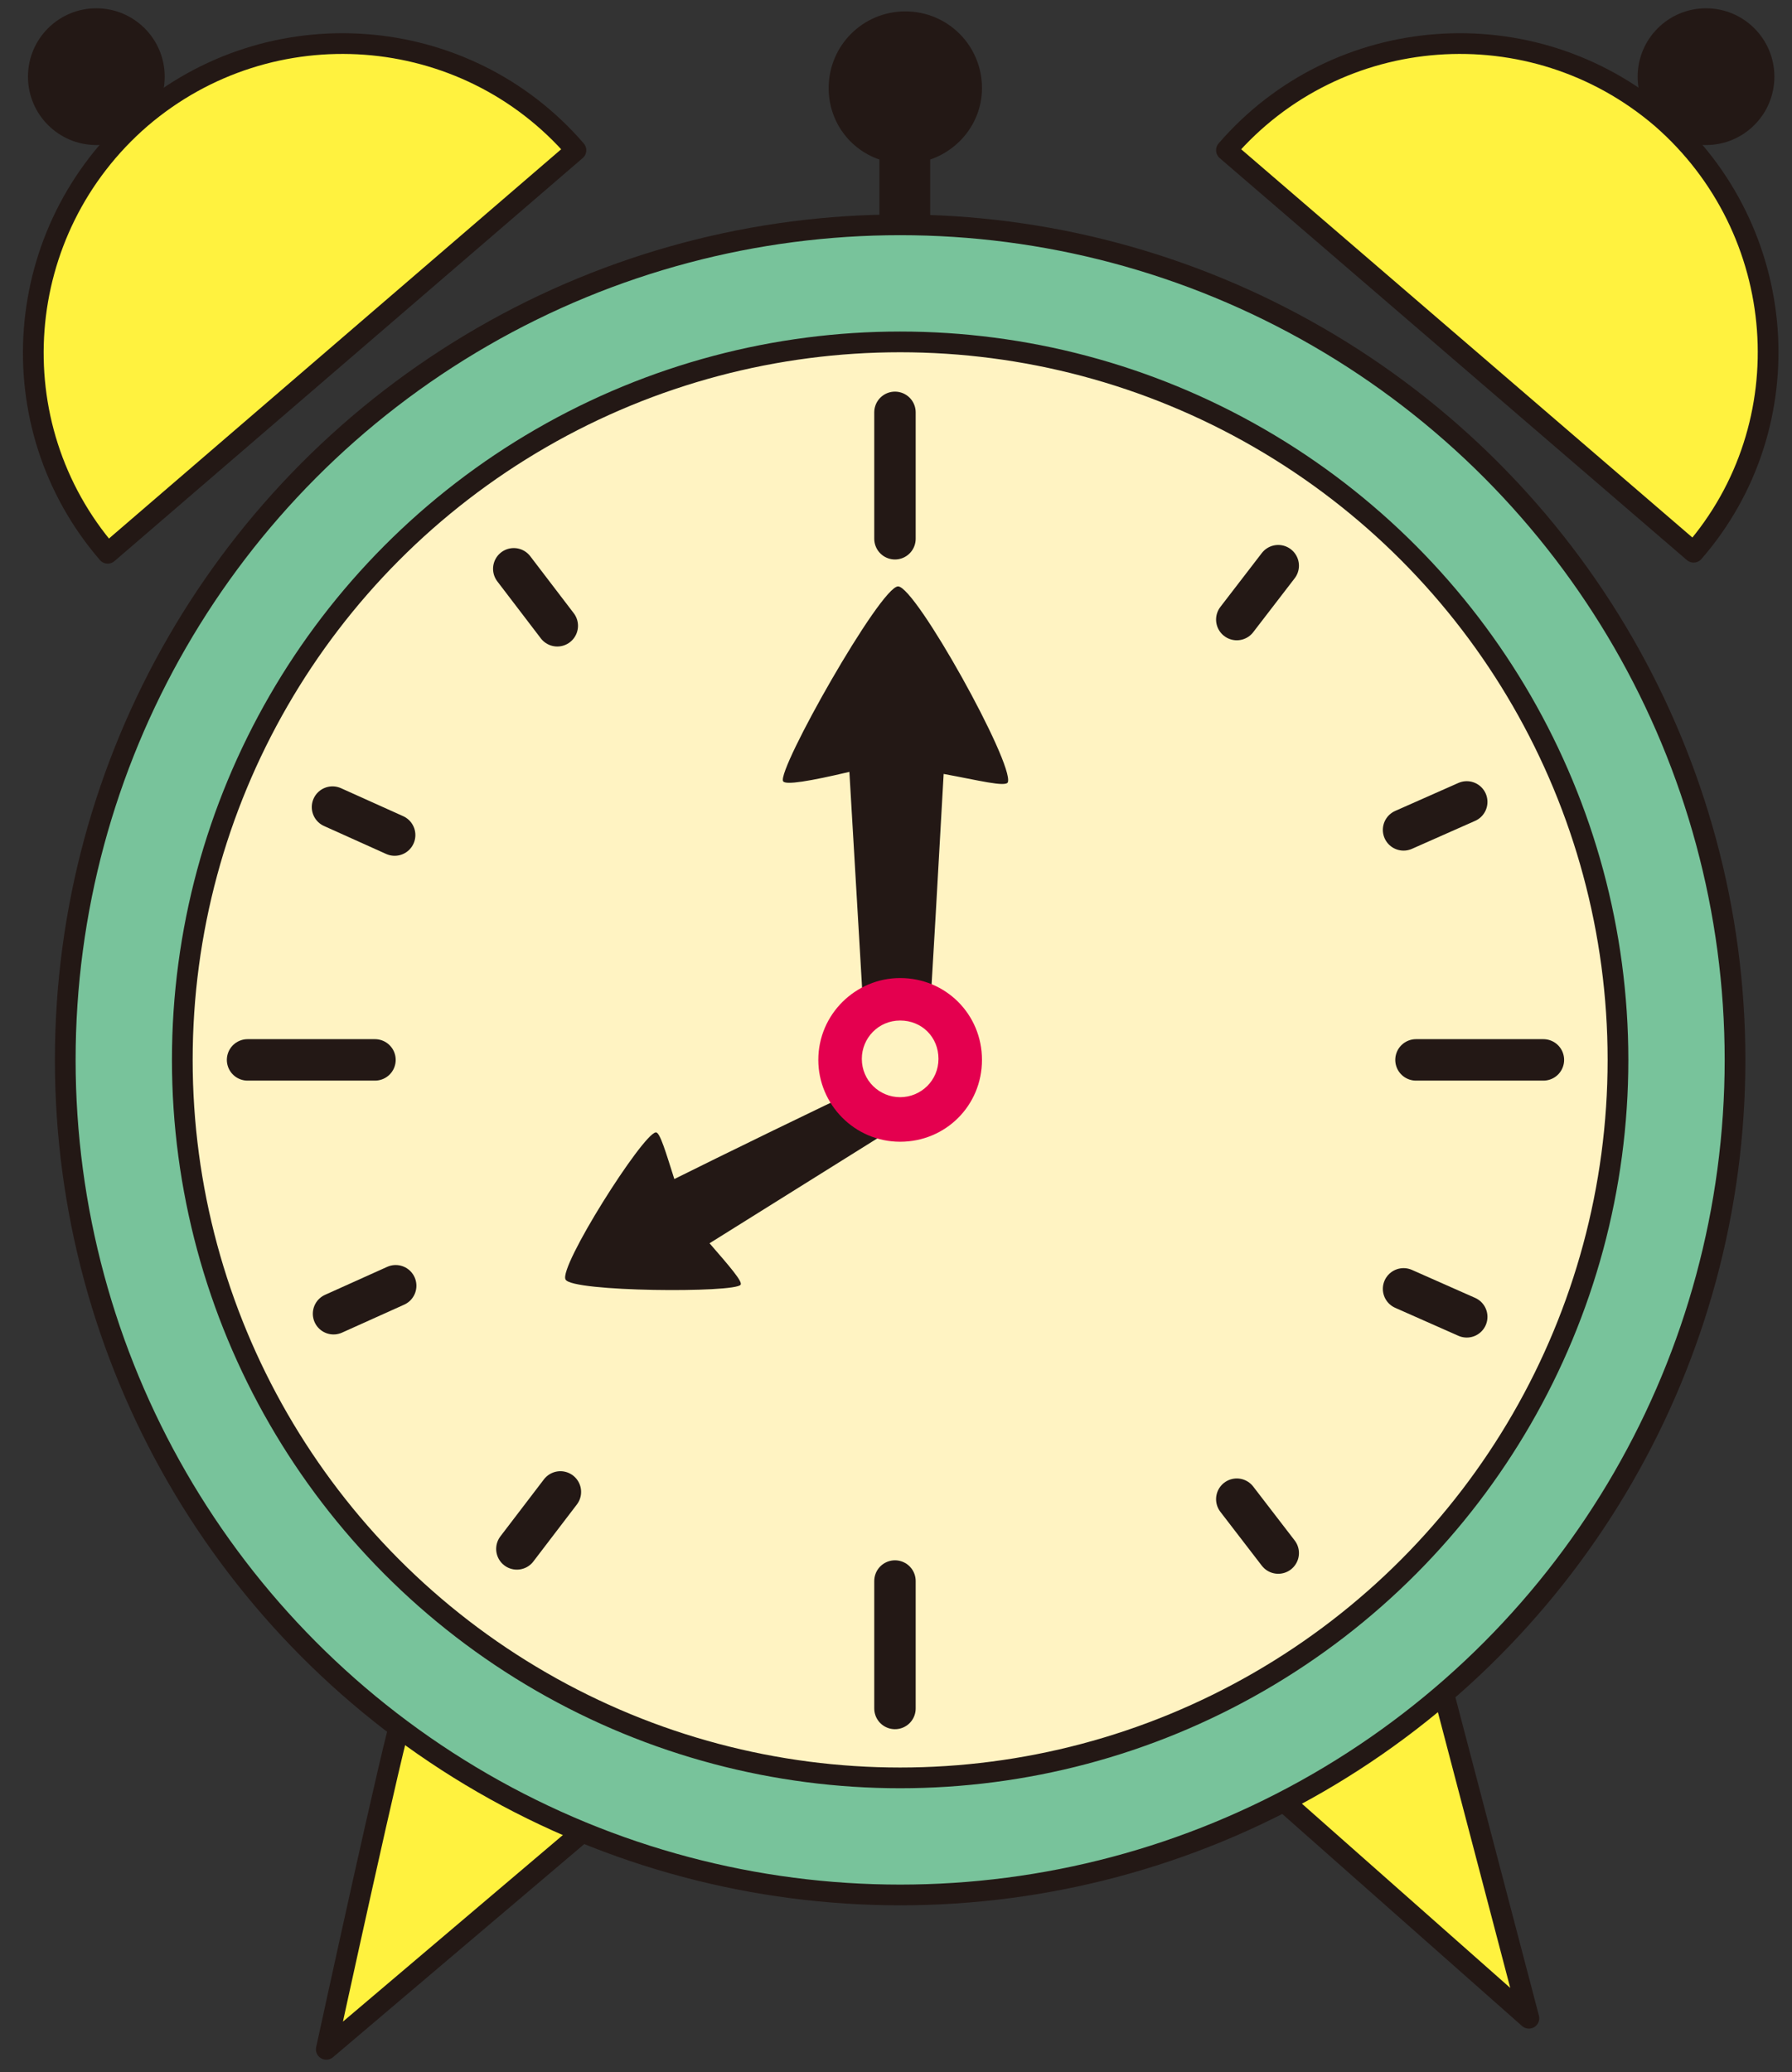 <?xml version="1.0" encoding="utf-8"?>
<!-- Generator: Adobe Illustrator 16.0.0, SVG Export Plug-In . SVG Version: 6.00 Build 0)  -->
<!DOCTYPE svg PUBLIC "-//W3C//DTD SVG 1.1//EN" "http://www.w3.org/Graphics/SVG/1.1/DTD/svg11.dtd">
<svg version="1.1" id="레이어_1" xmlns="http://www.w3.org/2000/svg" xmlns:xlink="http://www.w3.org/1999/xlink" x="0px"
	 y="0px" width="173px" height="200px" viewBox="0 0 173 200" style="enable-background:new 0 0 173 200;" xml:space="preserve">
<rect x="0" y="0" width="173" height="200" fill="#333333" stroke="none"/>
<style type="text/css">
<![CDATA[
	.st0{fill:#E4004F;}
	.st1{fill:none;stroke:#231815;stroke-width:2;stroke-linecap:round;stroke-linejoin:round;stroke-miterlimit:10;}
	.st2{fill:none;stroke:#231815;stroke-width:4;stroke-linecap:round;stroke-linejoin:round;stroke-miterlimit:10;}
	.st3{fill:#231815;}
	.st4{fill:#FFF23F;}
	.st5{fill:#FFF3C2;}
	.st6{fill:#78C39B;}
]]>
</style>
<path class="st4" d="M38.8,165.8c-0.5,0.7-7.3,32-7.3,32l27-22.9L38.8,165.8z"/>
<polygon class="st4" points="138.6,160.5 121.7,171.9 147.6,194.8 "/>
<path class="st1" d="M38.8,165.8c-0.5,0.7-7.3,32-7.3,32l27-22.9L38.8,165.8z"/>
<polygon class="st1" points="138.6,160.5 121.7,171.9 147.6,194.8 "/>
<path class="st3" d="M94.8,8.5c0-4.1-3.3-7.4-7.4-7.4s-7.4,3.3-7.4,7.4c0,3.2,2,5.9,4.9,6.9v8.3h4.9v-8.3
	C92.7,14.4,94.8,11.7,94.8,8.5z"/>
<path class="st4" d="M160.4,11.4c-12.5-10.7-31.3-9.3-42,3.1l45.1,38.8C174.2,41,172.8,22.2,160.4,11.4z"/>
<circle class="st3" cx="164.7" cy="7.4" r="6.6"/>
<path class="st4" d="M13.6,11.4c12.5-10.7,31.3-9.3,42,3.1L10.4,53.4C-0.3,41,1.1,22.2,13.6,11.4z"/>
<path class="st1" d="M160.4,11.4c-12.5-10.7-31.3-9.3-42,3.1l45.1,38.8C174.2,41,172.8,22.2,160.4,11.4z"/>
<path class="st1" d="M13.6,11.4c12.5-10.7,31.3-9.3,42,3.1L10.4,53.4C-0.3,41,1.1,22.2,13.6,11.4z"/>
<circle class="st3" cx="9.3" cy="7.4" r="6.6"/>
<circle class="st6" cx="86.9" cy="102.3" r="80.6"/>
<circle class="st5" cx="86.9" cy="102.3" r="69.3"/>
<circle class="st1" cx="86.9" cy="102.3" r="80.6"/>
<circle class="st1" cx="86.9" cy="102.3" r="69.3"/>
<path class="st3" d="M86.7,56.6C85,56.6,75,74.3,75.6,75.4c0.2,0.4,2.6,0,6.4-0.9l1.4,23.8c0,0,6.2,0,6.3,0c0.1,0,1.1-18.5,1.4-23.6
	c3.3,0.6,6,1.3,6.2,0.8C97.9,73.7,88.4,56.6,86.7,56.6z"/>
<path class="st3" d="M54.6,123.5c0.6,1.2,16.4,1.3,16.9,0.5c0.2-0.3-1-1.7-3-4l16.8-10.5c0,0-3.6-3.6-3.7-3.7c0-0.1-12.9,6.2-16.5,8
	c-0.8-2.5-1.4-4.6-1.8-4.5C62,109.5,53.9,122.3,54.6,123.5z"/>
<g>
	<line class="st2" x1="86.4" y1="39.8" x2="86.4" y2="52"/>
	<line class="st2" x1="86.4" y1="152.6" x2="86.4" y2="164.9"/>
</g>
<g>
	<line class="st2" x1="149" y1="102.3" x2="136.7" y2="102.3"/>
	<line class="st2" x1="36.2" y1="102.3" x2="23.9" y2="102.3"/>
</g>
<g>
	<line class="st2" x1="141.6" y1="127.1" x2="135.5" y2="124.4"/>
	<line class="st2" x1="38.1" y1="80.6" x2="32.1" y2="77.9"/>
</g>
<g>
	<line class="st2" x1="123.4" y1="149.9" x2="119.4" y2="144.7"/>
	<line class="st2" x1="53.8" y1="60.4" x2="49.6" y2="54.9"/>
</g>
<g>
	<line class="st2" x1="123.4" y1="54.6" x2="119.4" y2="59.8"/>
	<line class="st2" x1="54.1" y1="144" x2="49.9" y2="149.5"/>
</g>
<g>
	<line class="st2" x1="141.6" y1="77.4" x2="135.5" y2="80.1"/>
	<line class="st2" x1="38.2" y1="124.1" x2="32.2" y2="126.8"/>
</g>
<g>
	<path class="st0" d="M86.9,94.4c-4.3,0-7.9,3.5-7.9,7.9c0,4.3,3.5,7.9,7.9,7.9s7.9-3.5,7.9-7.9C94.8,97.9,91.3,94.4,86.9,94.4z
		 M86.9,105.9c-2,0-3.7-1.6-3.7-3.7c0-2,1.6-3.7,3.7-3.7s3.7,1.6,3.7,3.7C90.6,104.3,88.9,105.9,86.9,105.9z"/>
</g>
</svg>
